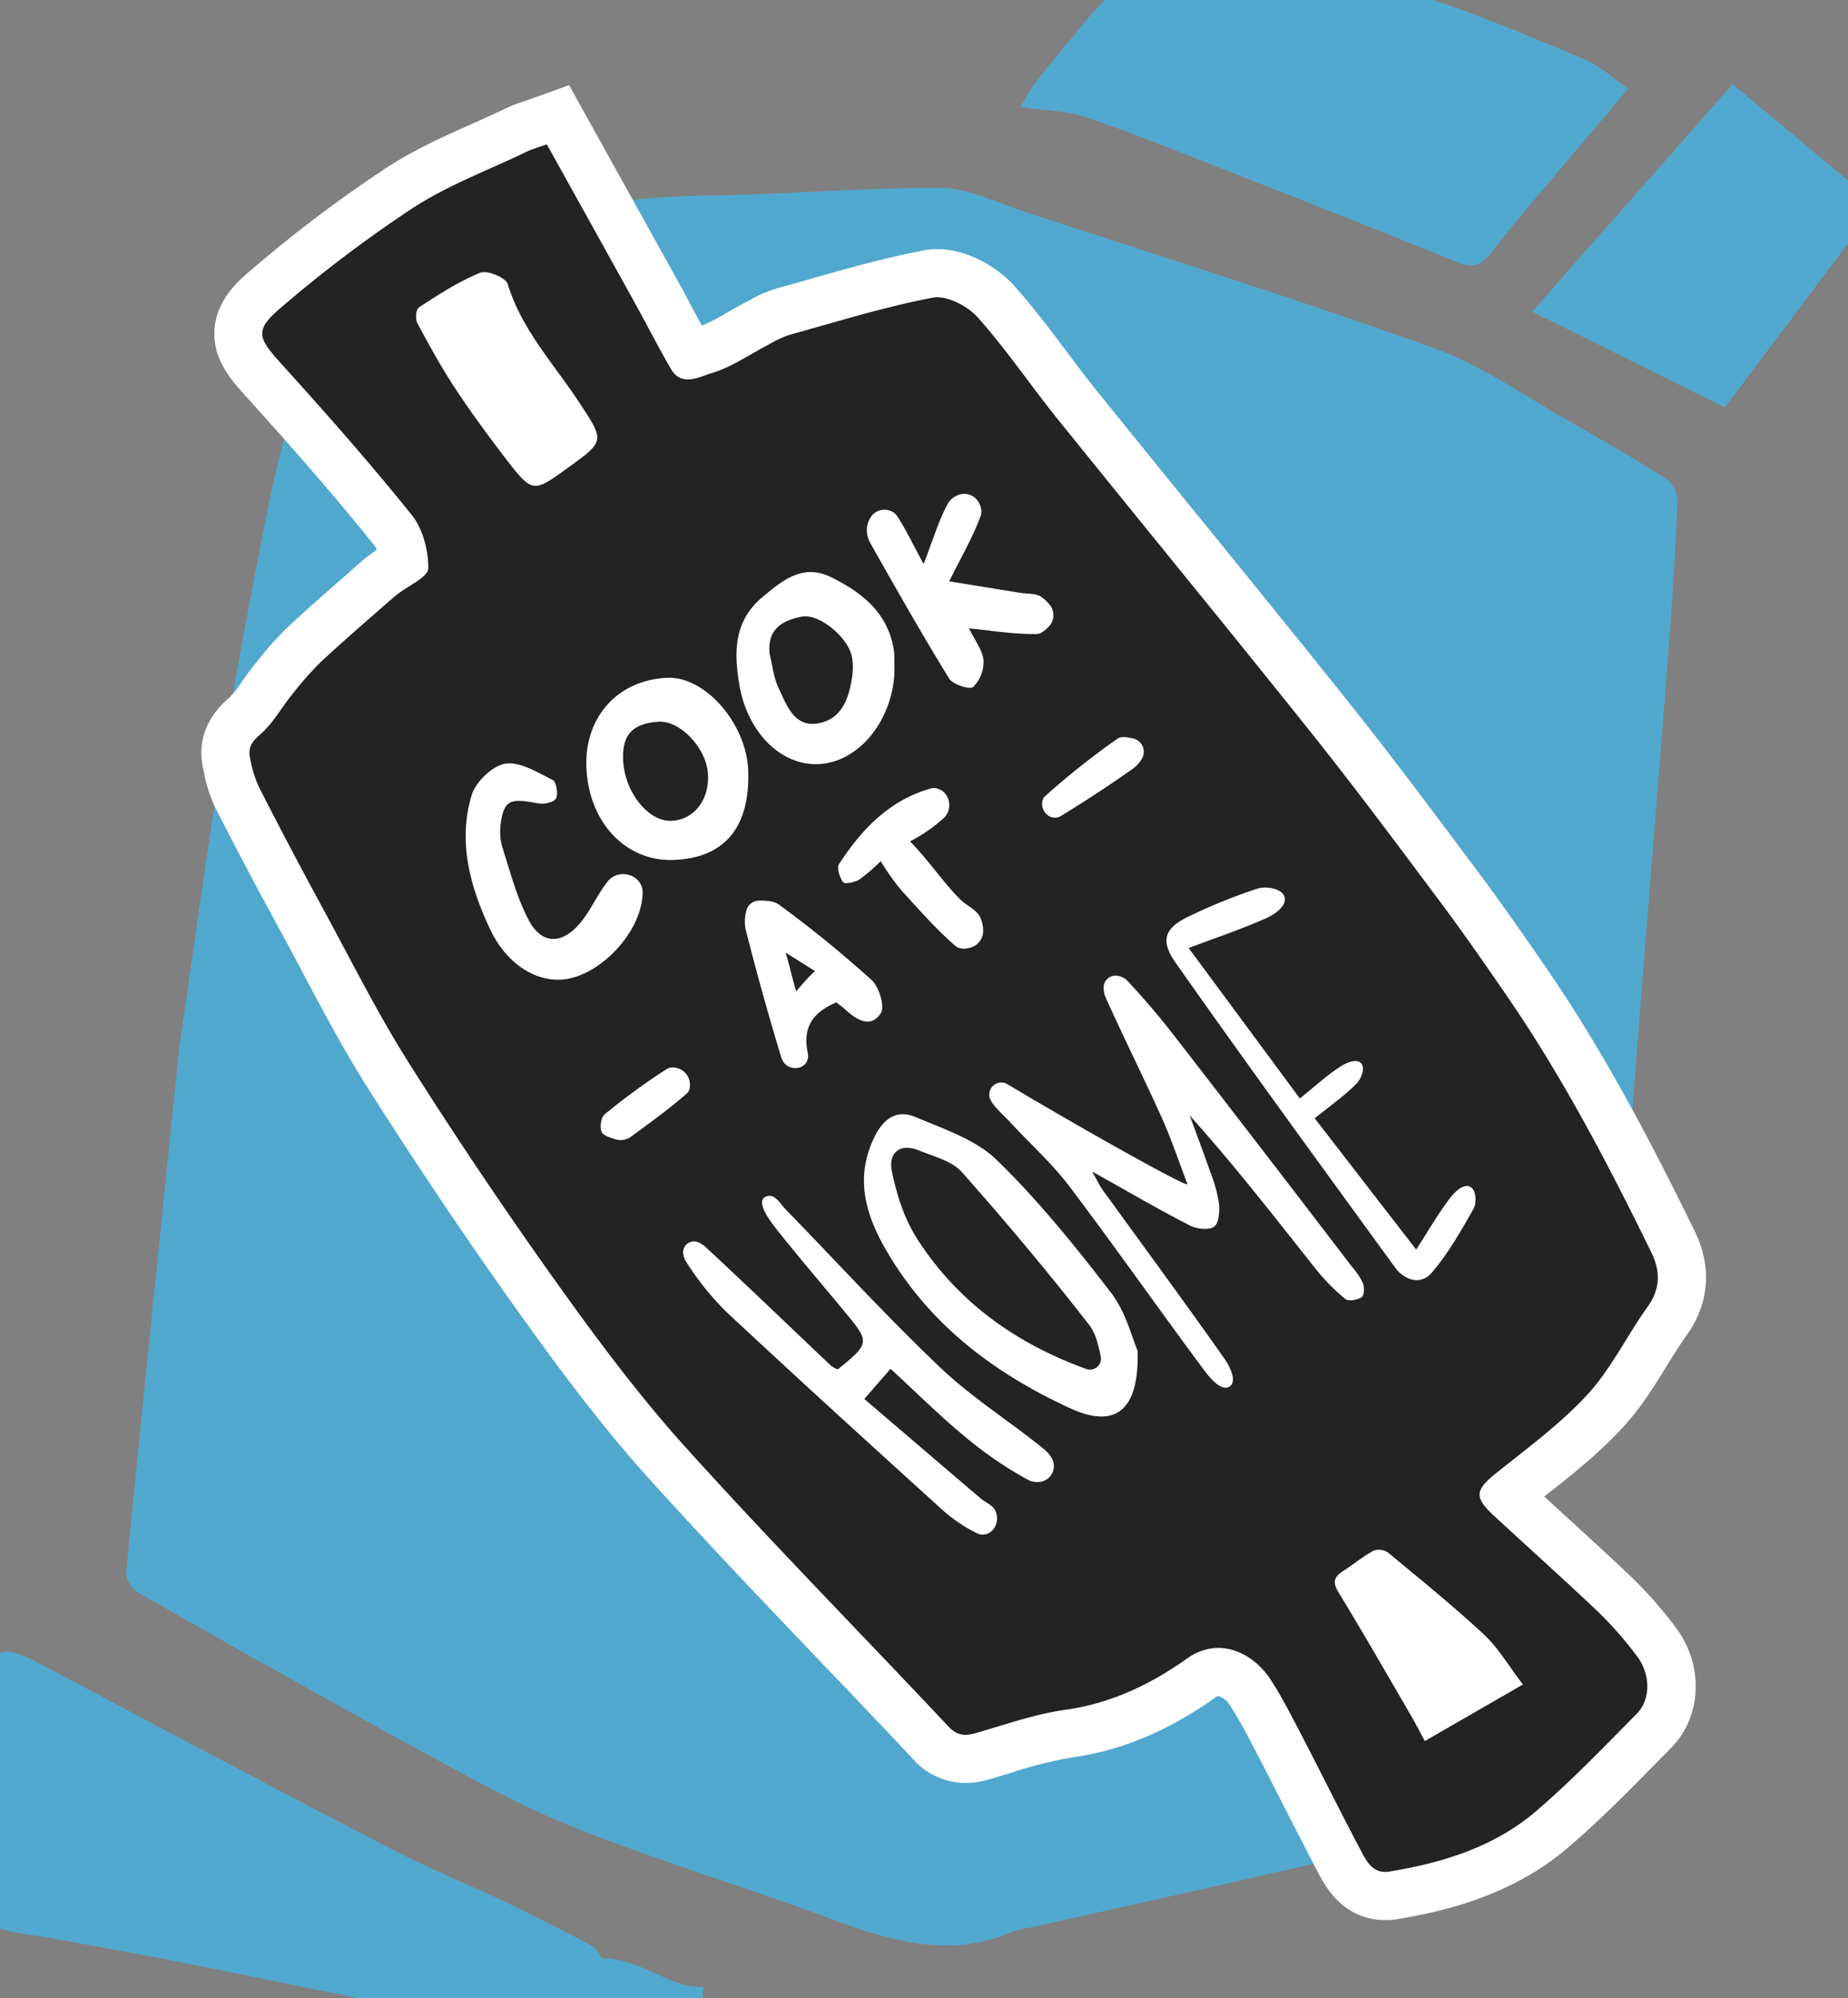 <svg id="icons" xmlns="http://www.w3.org/2000/svg" width="480.27" height="519.33" viewBox="0 0 480.27 519.33">
  <rect x="0" y="0" width="480.27" height="519.33" fill="#808080" stroke="none"/>
  <defs>
    <style>
      .cls-1 {
        fill: #51a8ce;
      }

      .cls-2 {
        fill: #fff;
      }

      .cls-3 {
        fill: #232323;
      }
    </style>
  </defs>
  <title>Artboard 6</title>
  <g id="icons-2" data-name="icons">
    <g id="cook_at_home" data-name="cook at home">
      <path id="bluebg" class="cls-1" d="M46.58,272.28c3.8-25.93,6.94-49.62,10.81-73.18q5.7-34.68,12.67-69.16c2.65-13,6.54-25.83,10-38.69A85,85,0,0,1,85,77c1-2.05,3.61-3.73,5.86-4.68,29.58-12.52,60-21.12,92.52-21.49,20.37-.23,40.73-2.1,61.09-2,7.07,0,14.18,3.68,21.17,6C301.19,66.51,337,77.63,372.22,90.32c13,4.67,24.68,13,36.86,19.89,8.07,4.54,16.07,9.23,23.86,14.22a7.67,7.67,0,0,1,3.05,5.7c-.58,13.43-1.44,26.84-2.47,40.25-3,38.53-6.17,77.06-9.1,115.6-1.52,20.09-5.84,39.62-9.92,59.31-6.35,30.68-22.43,57.1-34.52,85.26-4.54,10.59-9.35,21.09-14.72,31.26a98.76,98.76,0,0,1-12.05,17.43c-2,2.35-5.74,3.74-8.94,4.48-25.41,5.88-50.88,11.51-76.33,17.2a24.48,24.48,0,0,0-4.44,1c-16.46,7.23-31.9,2.61-47.59-3.24-22-8.2-44.51-14.94-66.3-23.59-14.18-5.63-27.64-13.18-41.08-20.5-24.44-13.32-48.65-27.05-72.85-40.8-1.49-.86-3.06-3.46-2.9-5.09C37.33,362.42,42.09,316.2,46.58,272.28Zm107.18,233.4q-11.58-6.18-23.43-11.82c-9.38-4.47-19.07-8.33-28.28-13.12q-46.1-24-91.91-48.49c-9.5-5.1-13-4.05-14,6.49-1.5,15.46-2.24,31-3.49,46.46-1,12.26,1.09,15.15,13.4,17.41,2.24.41,4.52.57,6.76,1C24.91,505.83,37,508,49.12,510.4c18.75,3.7,37.43,7.76,56.22,11.25,8.74,1.62,17.73,1.84,26.46,3.47,8.44,1.56,16.87-1.08,25.32,1,4.85,1.2,10.12.63,15.18,1,8.41.68,10.18-.95,10.45-10.71-9,.31-16-7.47-26.27-7.47C156,508.45,155.23,506.46,153.76,505.68Zm258-490.26c-13.05-5.54-26.19-11-39.6-15.57C361.58-3.81,351.3-9,339.32-7.8c-12.32,1.25-24.77,2.42-37.11,2-9.93-.37-15.09,5.2-20.4,11.63-4.21,5.1-8.44,10.18-12.53,15.37a71.85,71.85,0,0,0-4.09,6.57c6.55,1,11.83,1,16.61,2.58,10.42,3.44,20.62,7.54,30.85,11.55,22,8.64,44.08,17.27,66,26.22,3.71,1.52,6.08,1,8.37-1.81,2.71-3.33,5.3-6.75,8.06-10,9.22-11,18.48-21.91,28.05-33.25C419.25,20.35,415.84,17.13,411.79,15.42Zm36.49,90.48,39.58-52.69L450.29,21.88,398.17,81Z"/>
      <path id="chopboardbg" class="cls-2" d="M360,499c-10.95,0-15.63-8.88-17.39-12.22l-.11-.23c-3-5.74-6-11.57-8.87-17.21-2.23-4.38-4.46-8.77-6.73-13.13l-.62-1.2c-2.18-4.19-4.24-8.15-6.56-11.7a5.51,5.51,0,0,0-3.08-2.52,2.32,2.32,0,0,0-.95.49c-11.9,8.49-24.32,13.69-36.91,15.44a108.63,108.63,0,0,0-16.16,4.07c-1.84.55-3.68,1.11-5.52,1.64a21.93,21.93,0,0,1-6.17.95,18.26,18.26,0,0,1-13.66-6.23c-8-8.54-16.28-17.18-24.26-25.54-14.52-15.21-29.54-30.93-43.93-46.86-13-14.36-24.6-30.13-34.26-43.66-13.44-18.82-26.63-38.44-39.22-58.3-6.21-9.82-11.65-20.06-16.91-30-1.81-3.4-3.61-6.79-5.44-10.17C67.41,232,61.63,221,56.07,210.16a37.41,37.41,0,0,1-3.1-9.64l-.18-.81c-1.06-4.84-.76-11.94,6.7-18.28a27,27,0,0,0,3.32-4.19c1-1.36,2-2.89,3.28-4.42l.81-1a84.81,84.81,0,0,1,8.06-9c4.63-4.31,9.39-8.48,14-12.52l5.39-4.73a16.6,16.6,0,0,1,1.55-1.21c.67-.52,1.35-1,2-1.44a5.06,5.06,0,0,0-.67-1.26C86,127.67,74,114.18,63.75,102.82c-3.61-4-8.55-9.46-8-17.23s6.36-12.73,9.16-15.1a347.88,347.88,0,0,1,35.7-27c7.25-4.69,14.9-8.11,22.3-11.41,3-1.34,5.83-2.61,8.63-3.95a37.78,37.78,0,0,1,4.56-1.77c.54-.18,1.14-.38,1.8-.62l10-3.61,11.73,21.14c5.5,9.88,10.95,19.7,16.4,29.54,1.23,2.23,2.43,4.47,3.62,6.71.94,1.75,1.85,3.45,2.76,5.12a52.72,52.72,0,0,0,6.65-3.44c1.59-.92,3.24-1.86,5-2.78l1-.53A31.26,31.26,0,0,1,201.73,75c2.83-.78,5.65-1.58,8.47-2.38,9.67-2.76,19.67-5.61,30-7.56a18.39,18.39,0,0,1,3.43-.32c7.87,0,15.81,4.89,19.85,9.43,5,5.59,9.41,11.47,13.69,17.16,2.65,3.53,5.16,6.86,7.79,10.13q13.45,16.69,27,33.33c12.64,15.57,25.7,31.66,38.44,47.61,10.82,13.55,21.32,27.6,31.47,41.18l2.09,2.79c6.38,8.54,12.51,17.37,18.19,25.64,15.41,22.49,27.51,46,38.3,68,4.51,9.22,3.77,18.79-2.07,26.95-1.78,2.47-3.46,5.19-5.24,8.07-3.28,5.32-6.67,10.82-11.31,15.86-6.35,6.9-13.51,12.55-20.44,18l-.06.05,5.45,5c5.81,5.31,11.82,10.8,17.66,16.37a109,109,0,0,1,10.87,12.42c7.54,9.76,7.1,23.31-1,31.52l-3.5,3.56c-7.39,7.51-15,15.28-23.34,22.4-14.57,12.48-32.26,16.57-44.29,18.56A19.63,19.63,0,0,1,360,499Z"/>
      <path id="chopboard" class="cls-3" d="M142.11,37.51c7.72,13.89,15.35,27.61,22.95,41.35,3.14,5.67,6.07,11.46,9.33,17.06,2.74,4.69,7.39,2,10.33,1.12,5.3-1.52,10.07-4.92,15.08-7.51a28.57,28.57,0,0,1,5.26-2.47c12.43-3.44,24.79-7.31,37.43-9.71,3.5-.67,9,2.18,11.61,5.14,7.55,8.47,13.94,18,21.07,26.8,21.75,27,43.77,53.81,65.41,80.91,11.42,14.3,22.35,29,33.31,43.66,6.18,8.25,12.06,16.72,17.89,25.22,14.42,21,26.2,43.57,37.39,66.43,2.38,4.86,2.38,9.44-1,14.15-5.37,7.48-9.44,16.06-15.6,22.76-7.05,7.66-15.65,13.94-23.83,20.51-5.35,4.3-5.69,6.2-.48,11,9.16,8.48,18.47,16.79,27.51,25.4a96.74,96.74,0,0,1,9.59,11c3.61,4.67,3.73,11.29,0,15.08-8.51,8.61-16.92,17.38-26.09,25.25C388.4,480,375,484.11,361.08,486.41c-4.29.7-6-2.75-7.53-5.68-5.29-10-10.32-20.21-15.56-30.28-2.47-4.74-4.9-9.53-7.82-14-4.39-6.68-13.22-11.45-21.77-5.35-9.11,6.51-19.59,11.59-31.36,13.24-7.94,1.1-15.67,3.84-23.42,6.08-3,.85-4.93.63-7.24-1.82-22.64-24.11-45.86-47.69-68-72.23C166.3,363,155.47,348.5,145,333.84q-20.22-28.3-38.83-57.73c-8-12.68-14.76-26.19-21.93-39.41q-8.71-16-17-32.26A30.26,30.26,0,0,1,65,197c-.56-2.55.32-4.16,2.57-6.07,3.27-2.78,5.43-6.84,8.2-10.24a84.43,84.43,0,0,1,7.7-8.74c6.25-5.82,12.75-11.38,19.15-17,.24-.22.53-.38.78-.58,2.79-2.21,7.87-4.4,7.9-6.65.05-4.67-1.42-10.3-4.31-13.9-10.85-13.51-22.35-26.53-34-39.4-5.94-6.57-6.9-8.61-.07-14.38A339.5,339.5,0,0,1,107.38,54c9.16-5.93,19.63-9.83,29.54-14.59C138.34,38.72,139.9,38.31,142.11,37.51Zm5.47,84.07c9.72-7,9.55-6.94,2.94-17S135.58,85.71,131.94,73.8c-.5-1.65-5.34-3.65-7.13-2.92-5.61,2.28-10.79,5.66-15.94,9-.75.47-1,3-.41,4.1,3.09,5.78,6.26,11.53,9.86,17,4.14,6.28,8.61,12.34,13.18,18.31C138.37,128.18,138.58,128.13,147.58,121.58ZM395.78,437.8c-3.59-4.69-6.29-9.4-10.07-12.94-8-7.46-16.52-14.35-24.95-21.33A4.2,4.2,0,0,0,357,403c-2.81,1.53-5.32,3.61-8,5.35-2.34,1.51-2.73,2.88-1.13,5.5,6.37,10.45,12.45,21.07,18.61,31.64,1.35,2.32,2.57,4.7,3.81,7Z"/>
      <path id="cah" class="cls-2" d="M261.84,281.79c15.4,9.25,46,26.61,46.78,26-2.22-5.78-4.16-11.67-6.7-17.31-4.73-10.51-9.9-20.83-14.63-31.35a6.3,6.3,0,0,1-.47-2.23,3.13,3.13,0,0,1,3.88-3.25,4.45,4.45,0,0,1,2.13,1.08,199.91,199.91,0,0,1,13,15.32q22.73,29.32,45.24,58.81a21,21,0,0,1,3.11,4.55c.45,1.09.38,3.28-.29,3.72-1.11.73-3.45,1.14-4.27.46a52.58,52.58,0,0,1-7.72-7.85c-10.61-13.38-21.07-26.88-32.7-39.82,1.8,4.94,3.67,9.86,5.39,14.83a35.61,35.61,0,0,1,2.2,8c.21,2,0,5.2-1.28,6.06-1.42,1-4.55.59-6.35-.34-8-4.12-15.73-8.63-25.32-14,1.53,2.71,2,3.81,2.7,4.75,10.57,14.59,21.25,29.1,31.63,43.82,1.3,1.85,3.46,5.87,1.41,7.29s-5-2.05-6.41-3.91c-11.85-15.93-23.25-32.21-35.22-48.06-4.55-6-10.28-11.14-15.43-16.71-1.7-1.85-3.8-3.56-5-5.61A3.13,3.13,0,0,1,261.84,281.79Zm-11,91.64a101.38,101.38,0,0,0,16.51,11.27,5.06,5.06,0,0,0,2.65.45,4.12,4.12,0,0,0,3.23-6.34,8.65,8.65,0,0,0-1.68-2c-8.91-7.29-18.83-13.45-27.13-21.34-13.9-13.19-26.84-27.41-40.23-41.14-1.31-1.35-2.59-3.79-4.47-3.51-4.09.61.39,6.5,2.07,8.62,5.88,7.43,12.07,14.61,18.1,21.92,6.18,7.48,6.12,7.79-2.14,14.52a6.57,6.57,0,0,1-1.71-.87c-10.9-10.33-21.71-20.75-32.71-30.95a7.16,7.16,0,0,0-1.8-1.17,2.83,2.83,0,0,0-3.94,3.15,5,5,0,0,0,.74,1.91,74.26,74.26,0,0,0,10.37,12.93c18.58,17.36,37.4,34.47,56.24,51.55a40.48,40.48,0,0,0,9.17,6.16,2.7,2.7,0,0,0,.57.18c3,.6,5.2-2.71,4.2-5.62a5.72,5.72,0,0,0-.28-.68c-.66-1.29-2.48-2-3.7-3-10.15-8.66-20.29-17.34-30.28-25.89l6.83-7.85C237.89,361.68,244.11,367.86,250.84,373.43ZM288.77,336c-9.24-12-18.89-24-29.74-34.54-5.45-5.32-13.71-8-21-11.11-4.58-2-8.18,0-10.61,4.83-5.32,10.56-2.63,20.18,2.76,29.53,11.16,19.36,28,32.13,48,41.31,11.38,5.23,17.93,1,17.47-15C294.29,348,292.67,341.11,288.77,336Zm-50.54-14.25c-3.24-5.07-5.19-11.27-6.42-17.23-1-4.64,1.79-7.68,7.11-5.49,3.8,1.57,8.44,2.68,11,5.53,11.45,12.91,22.57,26.16,33.15,39.79,1.7,2.19,2.36,5.17,3,8.2a2.86,2.86,0,0,1-3.8,3.23C263.29,348.86,248.58,337.94,238.23,321.78Zm91.34-83.37c1.84-.82,4.91-3.06,4.27-5.25-.69-2.35-5-2.81-6.86-2.24a140.63,140.63,0,0,0-17.3,6.94c-6.85,3.1-8.45,6.26-4.14,12.4,18.7,26.6,37.87,52.86,57,79.15,2.48,3.41,6.73,4.72,9.58,1.36,4.26-5,7.62-10.88,10.87-16.66.73-1.3.8-4.87-1-5.69s-4.12,1.62-5.26,3.13c-3,3.94-5.48,8.28-8.68,13.25l-26.37-34.12c4.21-3.41,7.8-5.92,10.84-9,1.08-1.09,2.47-4,1.17-5.35s-4.11.09-5.57,1.05c-3.39,2.21-6.41,5-10.3,8.14l-28.91-39.11C316.4,243.58,323.12,241.31,329.57,238.41ZM173.38,176.16c-12.59.55-21.24,9.88-21,22.63.28,14.44,9.91,25.05,22.41,24.71,13.32-.37,20.09-8.26,19.67-23C194.13,188.19,183.34,175.72,173.38,176.16ZM171,187.57c5.71-.46,12.7,6.9,13,13.75.34,6.67-3.73,11.79-9.55,12-6,.25-12.15-7.51-12.51-15.8C161.7,191,164.27,188.12,171,187.57Zm61.33-18.38c-1.42-9.77-8.19-15.15-16.27-19.15-7.34-3.63-12.59.68-17.92,5.15-7.48,6.28-7.39,14.3-6,22.74,2.07,12.36,10.77,21.06,20.53,20.66s18.21-9.87,19.63-21.8c.16-1.37.15-2.76.16-2.86C232.4,171.49,232.49,170.32,232.32,169.19Zm-23.93-8.93c4.47-.85,12,5.34,13,10.44a15.15,15.15,0,0,1,.11,4.8c-.77,5.7-2.58,11.36-8.87,12.49s-8.21-4.82-10.33-9.25c-1.25-2.62-1.53-5.7-2.25-8.57C199.22,163.66,203.16,161.25,208.39,160.26Zm24.78-26.1a3.56,3.56,0,0,0-.49-.6,4.23,4.23,0,0,0-6.65,1.3,8,8,0,0,0-.62,1.52,6.87,6.87,0,0,0,.73,4.71c6.7,11.84,13.4,23.69,20.53,35.28,1,1.55,5.37,2.93,6.22,2.18a9.26,9.26,0,0,0,2.71-6.93c-.28-2.72-2.31-5.25-3.79-8.31,6.24.6,11.95,1.6,17.64,1.45,1,0,2.06-.85,3.07-1.87a4.29,4.29,0,0,0,.19-5.81,10.82,10.82,0,0,0-2.17-2c-1.39-.93-3.56-.69-5.38-1l-18.49-3c3.18-6.41,6.24-11.62,8.26-17.21a4.2,4.2,0,0,0-.37-2.85,4.29,4.29,0,0,0-6.08-2.12,5,5,0,0,0-2.06,1.81c-2.42,4.37-3.84,9.29-6.4,15.87C237.15,141.31,235.43,137.56,233.17,134.16ZM139.85,208.8c1.49.3,4.09-.28,4.66-1.3s.09-4.32-.84-4.78c-3.95-1.95-8.49-4.83-12.32-4.24-3.36.52-7.73,4.72-8.77,8.17-3.65,12.08-.41,23.82,4.8,34.87,4.55,9.66,13.12,14.54,20.87,12.73C157.73,252,167.14,241,167,231.66a3.47,3.47,0,0,0-.1-.78c-.92-3.85-6.18-5-8.8-2l-.15.18c-2.73,3.4-4.44,7.63-7.26,10.93-4.77,5.59-10,5.49-13.36-1-3-5.74-4.66-12.15-6.65-18.39a14.73,14.73,0,0,1-.55-6.56C131,207.8,132.75,207.41,139.85,208.8Zm104.91,4.26a6.07,6.07,0,0,0,1-1c1.95-2.57.73-6.54-2.43-7.18a2.77,2.77,0,0,0-1.28,0c-10.83,3-18.13,10.64-24,19.71-.65,1,.18,3.5,1.1,4.71.43.55,3,0,4.16-.69a49,49,0,0,0,5.59-4.81,59.41,59.41,0,0,0,5.4,7.65c5,5.41,8.67,9.77,14.21,14.57a3.93,3.93,0,0,0,3,.41,4.59,4.59,0,0,0,4-5,9.34,9.34,0,0,0-.85-3.2c-1-1.89-3.53-2.89-5.15-4.52-4.67-4.71-7.53-9.35-13-15.05A40.3,40.3,0,0,0,244.76,213.06ZM290.39,192a202.48,202.48,0,0,0-18.87,15,2.09,2.09,0,0,0-.59,1.09c-.6,2.48,1.61,5,4.06,4.31a2.72,2.72,0,0,0,.58-.24q9.72-5.93,19-12.47a8.78,8.78,0,0,0,2.06-2.3,3.53,3.53,0,0,0-2.22-5.47C292.67,191.52,291.27,191.36,290.39,192ZM178.6,284.1a2.57,2.57,0,0,0,.68-1.65,4.48,4.48,0,0,0-4.75-5,2.92,2.92,0,0,0-1.28.4,173.85,173.85,0,0,0-16.08,11.73c-1,.79-1.39,3.58-.75,4.71.47.82,1.72,1.21,3.36,1.76a4.64,4.64,0,0,0,4.26-.67C169,291.73,174,288.14,178.6,284.1Zm50.31-20.77c-2.67,4.06-6.36,1.69-9.29-1-.68-.62-1.43-1.15-2.27-1.82-6.43,2.76-8.79,6.72-7.4,13.31a3,3,0,0,1,.06.74c-.13,3.62-5.34,4.14-6.75.8a6.61,6.61,0,0,1-.28-.74q-5-16.5-9.23-33.2a10.83,10.83,0,0,1,.17-4.58,3.43,3.43,0,0,1,3.46-2.78c1.93,0,3.83.12,5.09,1.06a304.19,304.19,0,0,1,24.08,19.61C228.49,256.53,230,261.63,228.91,263.33Zm-17-10.89-7.77-4.89c.92,2.53,1.9,7.59,2.82,10.12C207,257.43,211.49,252.33,211.86,252.44Z"/>
    </g>
  </g>
</svg>
